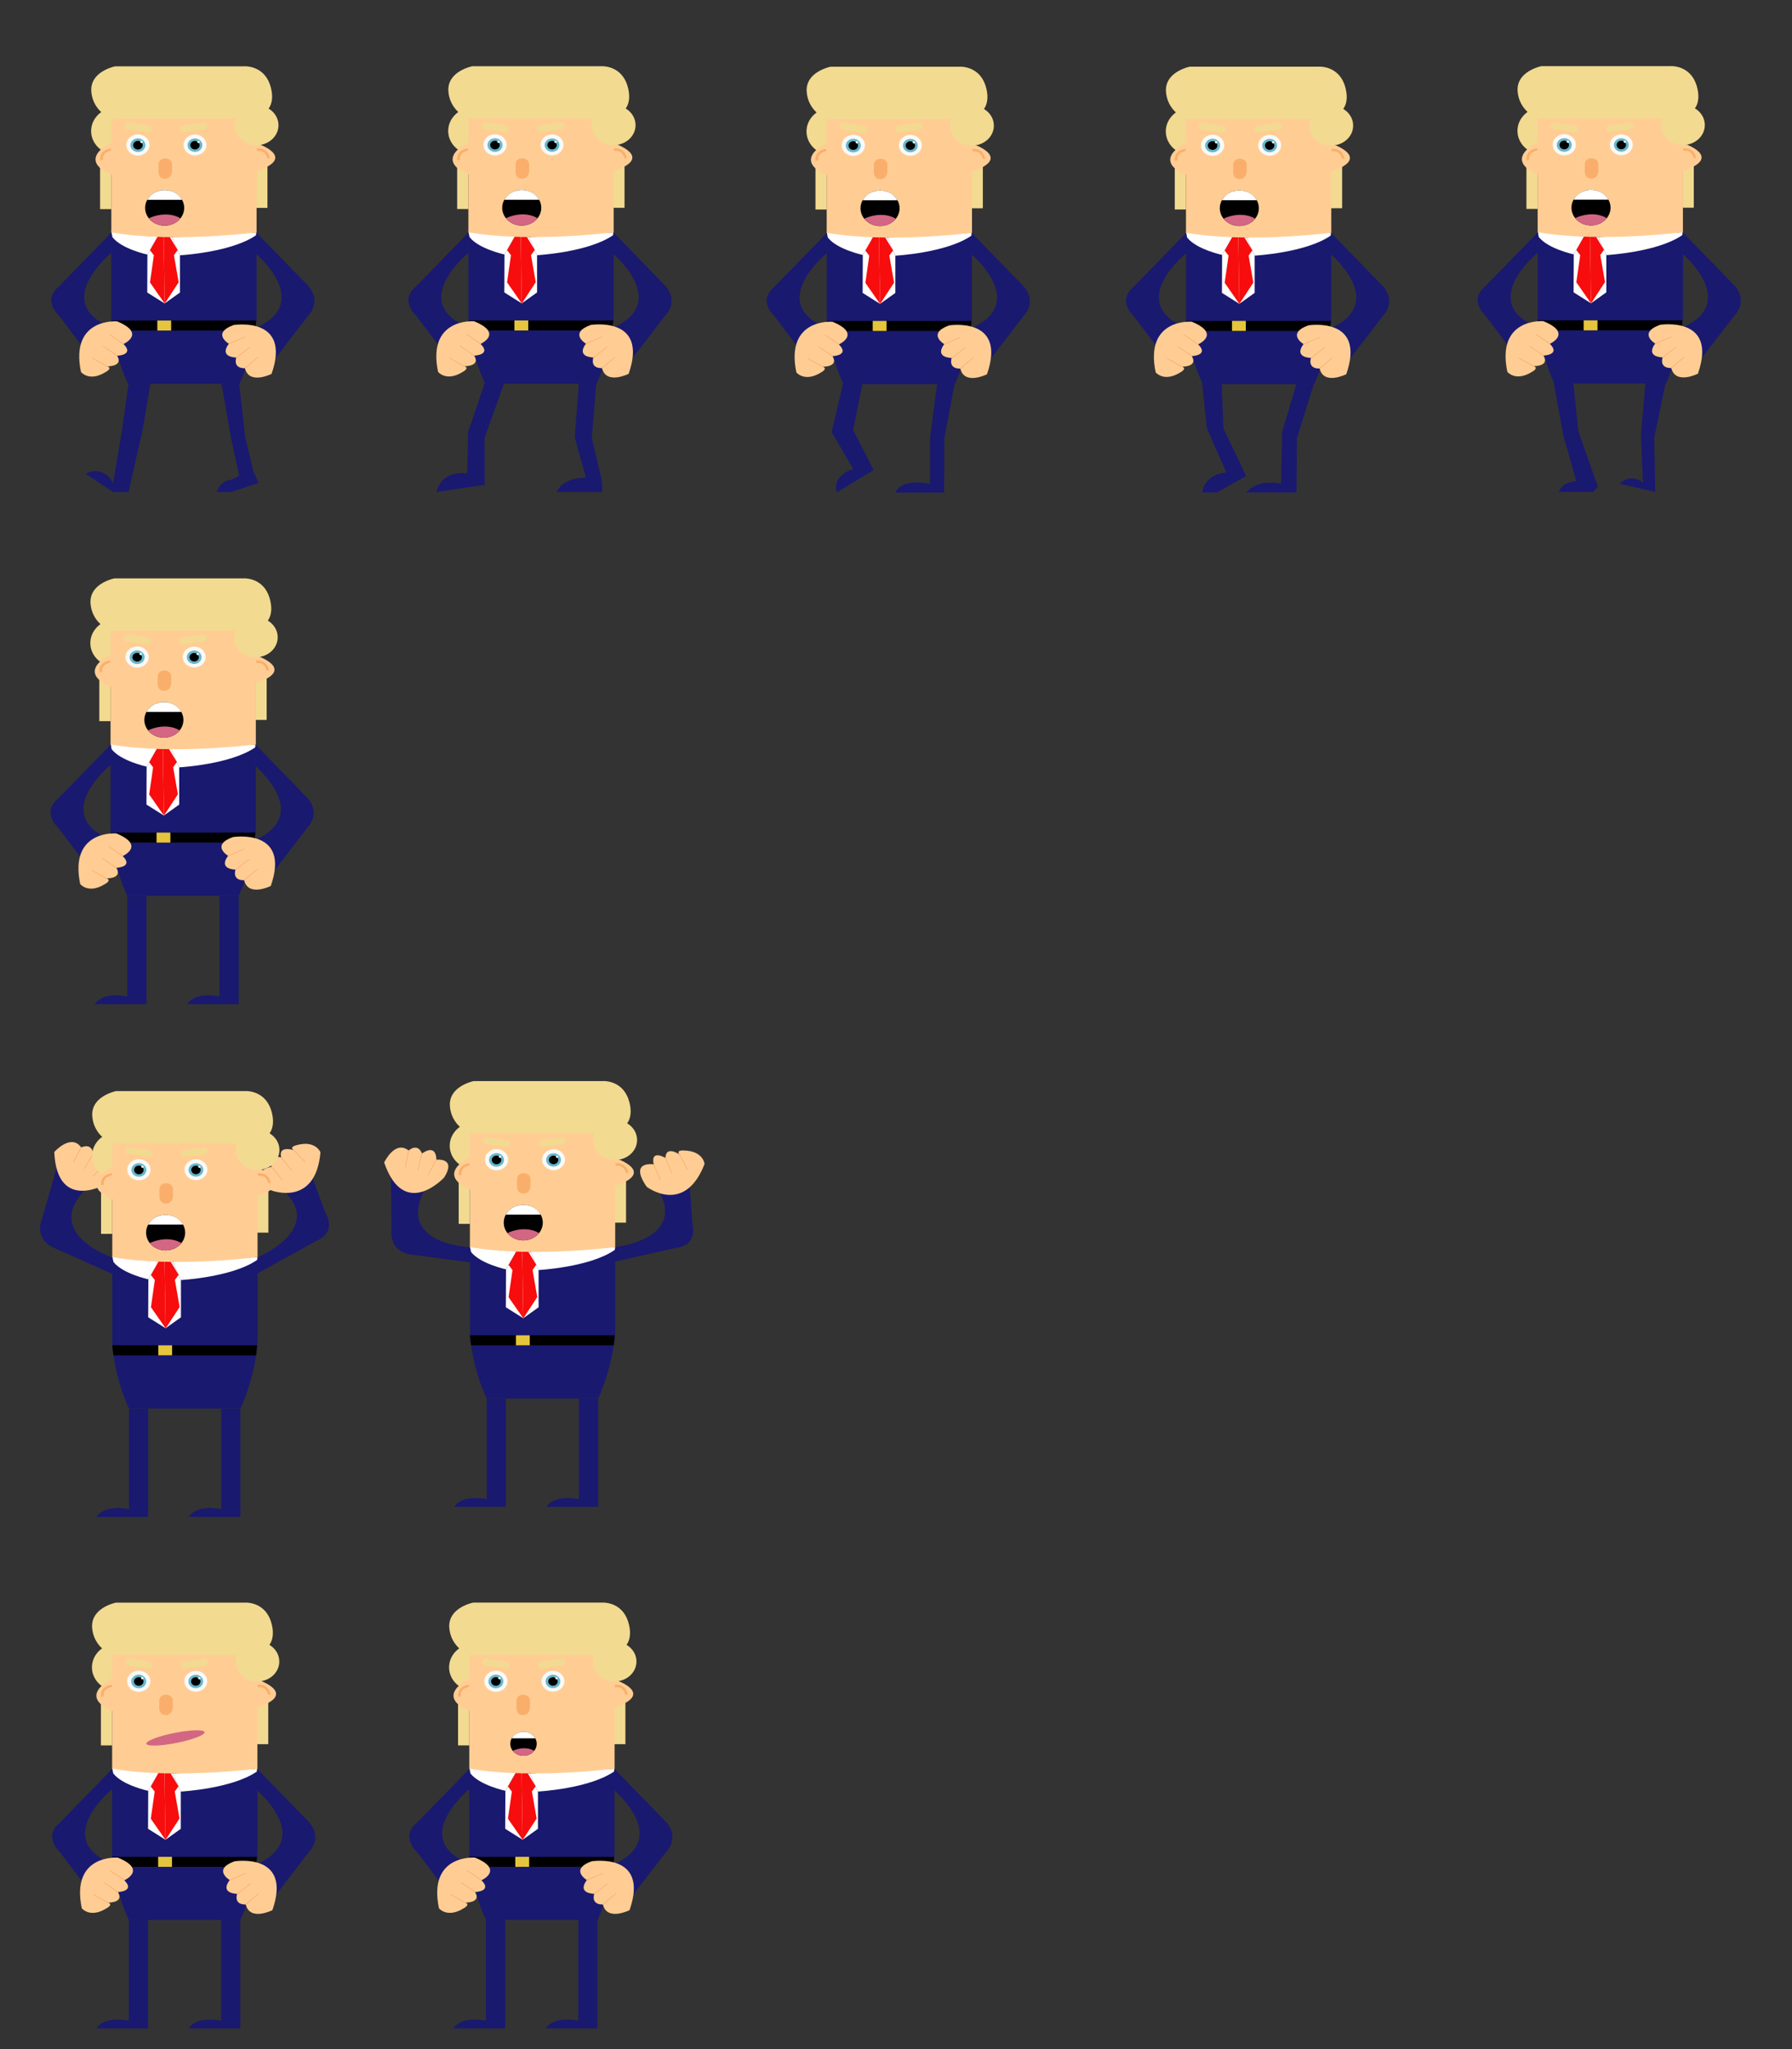 <svg xmlns="http://www.w3.org/2000/svg" viewBox="0 0 1749.5 2000.1">
  <rect x="0" y="0" width="1749.5" height="2000.1" fill="#333333" stroke="none"/>
  <defs>
    <style>
      .cls-1 {
        fill: #191970;
      }

      .cls-2 {
        fill: #ffcd94;
      }

      .cls-3 {
        fill: #f9af6b;
      }

      .cls-4 {
        fill: #fff;
      }

      .cls-5 {
        fill: #f70d0d;
      }

      .cls-6 {
        fill: #f2da91;
      }

      .cls-7 {
        fill: #f9f9f9;
      }

      .cls-8 {
        fill: #67b7c9;
      }

      .cls-9 {
        fill: #d36683;
      }

      .cls-10 {
        fill: #e5c53c;
      }
    </style>
  </defs>
  <title>Trump_spritesheet_udenfarve</title>
  <g id="arme">
    <g>
      <g>
        <path class="cls-1" d="M588.53,1234.16l10.79-16.61s73.23-7.56,42.47-57.43l30.54-16.39L676,1194.1s6.08,21.27-15.46,23.81Z"/>
        <g>
          <path class="cls-2" d="M631.39,1158.45s36.83,28.28,56.47-22.3c0,0-1.26-12.83-20.25-13.15,0,0-7.73-.73-4.42,3.75,0,0-13.31-9-13.52,3.54,0,0-14.8-8.94-11.47,6.21C638.2,1136.5,613.53,1132.61,631.39,1158.45Z"/>
          <polygon class="cls-3" points="644.26 1152.04 637.79 1136.51 638.5 1136.28 644.94 1151.98 644.26 1152.04"/>
          <polygon class="cls-3" points="655.71 1145.71 649.25 1130.18 649.96 1129.95 656.4 1145.67 655.71 1145.71"/>
          <polygon class="cls-3" points="670.86 1141.81 662.98 1126.8 663.66 1126.49 671.54 1141.69 670.86 1141.81"/>
        </g>
      </g>
      <g>
        <path class="cls-1" d="M472.3,1234l-13.06-16.6s-72.89-2.28-44.51-56.54l-33.12-15.1.57,55.84s-2.67,18.9,18,22.83Z"/>
        <g>
          <path class="cls-2" d="M433.66,1149.33s-39,42.31-58.6-14.58c0,0,10.39-22.31,23.92-11.72,0,0,8.44-8,13.07,2.91,0,0,13.59-10.65,14,6.11C426.05,1132.05,446,1129.46,433.66,1149.33Z"/>
          <polygon class="cls-3" points="395.33 1139.14 398.62 1122.82 399.38 1122.88 395.96 1139.38 395.33 1139.14"/>
          <polygon class="cls-3" points="407.52 1142.13 411.52 1125.88 412.27 1125.98 408.12 1142.38 407.52 1142.13"/>
          <polygon class="cls-3" points="417.46 1146.95 425.59 1131.92 426.26 1132.21 417.97 1147.37 417.46 1146.95"/>
        </g>
      </g>
      <path class="cls-1" d="M584,1365.15c1.65-3.54,14.65-32.47,16.65-65.6v-82.22s-95.6,10.52-141.82,0v86s2,31.22,16.3,61.78H584Z"/>
      <path class="cls-1" d="M475.08,1365.15v98.2s-23.2-5.46-31.74,7.51h50.47V1365.15Z"/>
      <path class="cls-1" d="M565.18,1365.15v98.2s-23.2-5.46-31.74,7.51h50.47V1365.15Z"/>
      <path class="cls-4" d="M518,1222l7.79,17.67S576,1237,600.22,1220l.38-2.69Z"/>
      <path class="cls-4" d="M504.12,1221.37,494,1239s-25.21-5.41-34.15-17l-1.08-5.37Z"/>
      <polyline class="cls-4" points="494.01 1238.98 493.85 1276.04 510.85 1286.73 525.81 1276.04 525.81 1239.67 518.02 1222.01 504.12 1221.38"/>
      <polygon class="cls-5" points="504.12 1221.38 496.52 1234.76 500.32 1239.67 496.52 1266.2 510.85 1286.73 509.83 1221.63 504.12 1221.38"/>
      <polygon class="cls-5" points="515.54 1221.39 523.56 1234.58 519.91 1239.6 524.53 1266.03 510.85 1286.9 509.85 1221.81 515.54 1221.39"/>
      <g>
        <polygon class="cls-6" points="611.2 1159.72 611.2 1151.69 600.22 1151.69 600.22 1193.42 611.2 1193.42 611.2 1159.72"/>
        <polygon class="cls-6" points="458.78 1160.92 458.78 1152.9 447.81 1152.9 447.81 1194.63 458.78 1194.63 458.78 1160.92"/>
        <ellipse class="cls-6" cx="464.86" cy="1118.4" rx="25.81" ry="23.49"/>
        <path class="cls-2" d="M458.78,1217.33v-56.41s-34.66-12.42,0-31.54v-31.54H600.61v32.5s41,13.39,0,27.25v59.75S518.66,1227.84,458.78,1217.33Z"/>
        <path class="cls-3" d="M458.43,1135.43s-11.83.85-10.52,11.79l2.82-.68s-2.25-6.67,7.7-9.06Z"/>
        <path class="cls-3" d="M613.43,1145.17s-.8-10.78-12.83-9.71l.72,2.57s7.35-2,9.86,7.12Z"/>
        <g>
          <ellipse cx="510.85" cy="1193.42" rx="19.07" ry="17.35"/>
          <g>
            <ellipse class="cls-7" cx="484.75" cy="1132" rx="11.34" ry="10.32"/>
            <ellipse class="cls-8" cx="484.75" cy="1132.2" rx="7.31" ry="6.65"/>
            <ellipse cx="484.75" cy="1132.2" rx="4.65" ry="4.23"/>
            <ellipse class="cls-4" cx="488.21" cy="1129.05" rx="1.19" ry="1.08"/>
          </g>
          <g>
            <ellipse class="cls-7" cx="540.45" cy="1132" rx="11.17" ry="10.17"/>
            <ellipse class="cls-8" cx="540.45" cy="1132.2" rx="7.2" ry="6.55"/>
            <ellipse cx="540.45" cy="1132.2" rx="4.58" ry="4.17"/>
            <ellipse class="cls-4" cx="543.86" cy="1129.09" rx="1.17" ry="1.06"/>
          </g>
          <path class="cls-3" d="M511.05,1145.19s-5.22-.6-6.26,5.26v7s-.87,7.29,6.26,7.61c0,0,6.1.47,7-7v-7.45S517.84,1145,511.05,1145.19Z"/>
          <path class="cls-6" d="M495.7,1113,474.77,1110s-6.89,2.25-1.16,6.55l20.93,3.07S501.86,1117.4,495.7,1113Z"/>
          <path class="cls-6" d="M549,1110.09l-20.86,2.84s-5.78,4,1.08,6.53l20.86-2.85S556.24,1112.53,549,1110.09Z"/>
          <path class="cls-9" d="M495.43,1203.6s16.34-8.42,30.84,0a16.83,16.83,0,0,1-7.13,5.43s-6,3.39-14.68.72A18.68,18.68,0,0,1,495.43,1203.6Z"/>
          <path class="cls-4" d="M493.85,1185.58h34s-4.2-9.35-17-9.51C510.85,1176.07,499.37,1175.59,493.85,1185.58Z"/>
        </g>
        <path class="cls-6" d="M588.35,1055.24H462.61s-25.63,5-23.26,25.49a30,30,0,0,0,20.41,25.49H593.1s26.58-1.3,22.07-27S588.35,1055.24,588.35,1055.24Z"/>
        <ellipse class="cls-6" cx="600.6" cy="1112.75" rx="21.37" ry="19.45"/>
      </g>
      <polygon points="458.78 1303.38 600.22 1303.38 599.17 1313.16 459.91 1313.16 458.78 1303.38"/>
      <rect class="cls-10" x="503.69" y="1303.37" width="13.5" height="9.79"/>
    </g>
    <g>
      <g>
        <path class="cls-1" d="M118,1247.23l-7.81-19.62s-69.22-22.91-26.59-66.87l-27.46-23.9-15.34,53.7s-7.92,17.36,10.74,27Z"/>
        <g>
          <path class="cls-2" d="M105,1155.08s-49.41,29.49-52-30.63c0,0,16.31-18.44,26.27-4.44,0,0,10.38-5.32,11.7,6.5,0,0,16.06-6.34,11.69,9.85C102.6,1136.36,122.45,1139.53,105,1155.08Z"/>
          <polygon class="cls-3" points="71.13 1134.41 78.93 1119.7 79.63 1119.98 71.66 1134.81 71.13 1134.41"/>
          <polygon class="cls-3" points="81.96 1140.73 90.42 1126.31 91.11 1126.62 82.47 1141.15 81.96 1140.73"/>
          <polygon class="cls-3" points="90.13 1148.2 102.19 1136.09 102.75 1136.57 90.49 1148.73 90.13 1148.2"/>
        </g>
      </g>
      <g>
        <path class="cls-1" d="M245,1246.61l5.69-19s68.17-27.8,24.65-67l24.71-24.3,17.61,47.3s11.82,18.75-8.18,27.23Z"/>
        <g>
          <path class="cls-2" d="M264.86,1161.94s43.29,16.81,48-37.25c0,0-4.82-12-23.13-6.94,0,0-7.62,1.47-3.19,4.84,0,0-15.3-4.88-12,7.19,0,0-16.72-4.43-9.27,9.18C265.24,1139,240.45,1142.15,264.86,1161.94Z"/>
          <polygon class="cls-3" points="275.41 1152.16 264.85 1139.07 265.46 1138.65 276.05 1151.93 275.41 1152.16"/>
          <polygon class="cls-3" points="284.63 1142.89 274.07 1129.8 274.69 1129.37 285.28 1142.65 284.63 1142.89"/>
          <polygon class="cls-3" points="298.08 1134.88 286.3 1122.69 286.87 1122.21 298.69 1134.59 298.08 1134.88"/>
        </g>
      </g>
      <path class="cls-1" d="M234.8,1374.92c1.65-3.54,14.65-32.47,16.65-65.6V1227.1s-95.6,10.52-141.82,0v86s2,31.22,16.3,61.78H234.8Z"/>
      <path class="cls-1" d="M125.92,1374.92v98.2s-23.2-5.46-31.74,7.51h50.47V1374.92Z"/>
      <path class="cls-1" d="M216,1374.92v98.2s-23.2-5.46-31.74,7.51h50.47V1374.92Z"/>
      <path class="cls-4" d="M168.86,1231.77l7.79,17.67s50.15-2.7,74.41-19.65l.38-2.69Z"/>
      <path class="cls-4" d="M155,1231.14l-10.11,17.61s-25.21-5.41-34.15-17l-1.08-5.37Z"/>
      <polyline class="cls-4" points="144.85 1248.75 144.69 1285.8 161.69 1296.5 176.65 1285.8 176.65 1249.44 168.86 1231.77 154.96 1231.14"/>
      <polygon class="cls-5" points="154.96 1231.14 147.36 1244.52 151.16 1249.44 147.36 1275.97 161.69 1296.5 160.67 1231.4 154.96 1231.14"/>
      <polygon class="cls-5" points="166.38 1231.16 174.4 1244.34 170.75 1249.36 175.37 1275.79 161.69 1296.67 160.69 1231.57 166.38 1231.16"/>
      <g>
        <polygon class="cls-6" points="262.04 1169.49 262.04 1161.46 251.06 1161.46 251.06 1203.19 262.04 1203.19 262.04 1169.49"/>
        <polygon class="cls-6" points="109.62 1170.69 109.62 1162.67 98.65 1162.67 98.65 1204.39 109.62 1204.39 109.62 1170.69"/>
        <ellipse class="cls-6" cx="115.7" cy="1128.17" rx="25.81" ry="23.49"/>
        <path class="cls-2" d="M109.62,1227.1v-56.41s-34.66-12.42,0-31.54v-31.54H251.45v32.5s41,13.39,0,27.25v59.75S169.5,1237.61,109.62,1227.1Z"/>
        <path class="cls-3" d="M109.27,1145.2s-11.82.85-10.52,11.79l2.82-.68s-2.25-6.67,7.7-9.06Z"/>
        <path class="cls-3" d="M264.27,1154.94s-.8-10.78-12.83-9.71l.72,2.57s7.35-2,9.86,7.12Z"/>
        <g>
          <ellipse cx="161.69" cy="1203.19" rx="19.07" ry="17.35"/>
          <g>
            <ellipse class="cls-7" cx="135.59" cy="1141.77" rx="11.34" ry="10.32"/>
            <ellipse class="cls-8" cx="135.59" cy="1141.97" rx="7.31" ry="6.65"/>
            <ellipse cx="135.59" cy="1141.97" rx="4.65" ry="4.23"/>
            <ellipse class="cls-4" cx="139.05" cy="1138.82" rx="1.19" ry="1.08"/>
          </g>
          <g>
            <ellipse class="cls-7" cx="191.29" cy="1141.77" rx="11.17" ry="10.17"/>
            <ellipse class="cls-8" cx="191.29" cy="1141.97" rx="7.2" ry="6.55"/>
            <ellipse cx="191.29" cy="1141.97" rx="4.58" ry="4.17"/>
            <ellipse class="cls-4" cx="194.7" cy="1138.86" rx="1.17" ry="1.06"/>
          </g>
          <path class="cls-3" d="M161.89,1155s-5.22-.6-6.26,5.26v7s-.87,7.29,6.26,7.61c0,0,6.1.47,7-7v-7.45S168.68,1154.76,161.89,1155Z"/>
          <path class="cls-6" d="M146.54,1122.8l-20.93-3.07s-6.89,2.25-1.16,6.55l20.93,3.07S152.7,1127.17,146.54,1122.8Z"/>
          <path class="cls-6" d="M199.79,1119.86l-20.86,2.84s-5.78,4,1.08,6.53l20.86-2.85S207.08,1122.3,199.79,1119.86Z"/>
          <path class="cls-9" d="M146.27,1213.37s16.34-8.42,30.84,0a17,17,0,0,1-7.13,5.43s-6,3.39-14.68.72A18.73,18.73,0,0,1,146.27,1213.37Z"/>
          <path class="cls-4" d="M144.69,1195.35h34s-4.2-9.35-17-9.51C161.69,1185.84,150.21,1185.36,144.69,1195.35Z"/>
        </g>
        <path class="cls-6" d="M239.19,1065H113.45s-25.63,5-23.26,25.49A29.92,29.92,0,0,0,110.6,1116H243.94s26.58-1.3,22.07-27S239.19,1065,239.19,1065Z"/>
        <ellipse class="cls-6" cx="251.44" cy="1122.52" rx="21.37" ry="19.45"/>
      </g>
      <polygon points="109.62 1313.14 251.06 1313.14 250.01 1322.93 110.75 1322.93 109.62 1313.14"/>
      <rect class="cls-10" x="154.53" y="1313.14" width="13.5" height="9.79"/>
    </g>
  </g>
  <g id="humør">
    <g>
      <path class="cls-1" d="M583.34,1874.21c1.65-3.54,14.65-32.47,16.65-65.6v-82.22s-95.6,10.52-141.82,0v86s2,31.22,16.3,61.78H583.34Z"/>
      <path class="cls-1" d="M474.46,1874.21v98.2s-23.2-5.46-31.74,7.51h50.47V1874.21Z"/>
      <path class="cls-1" d="M564.56,1874.21v98.2s-23.2-5.46-31.74,7.51h50.47V1874.21Z"/>
      <path class="cls-4" d="M517.4,1731.06l7.79,17.67s50.15-2.7,74.41-19.65l.38-2.69Z"/>
      <path class="cls-4" d="M503.5,1730.43,493.39,1748s-25.21-5.41-34.15-17l-1.08-5.37Z"/>
      <polyline class="cls-4" points="493.39 1748.04 493.23 1785.09 510.23 1795.79 525.19 1785.09 525.19 1748.73 517.4 1731.06 503.5 1730.43"/>
      <polygon class="cls-5" points="503.5 1730.43 495.9 1743.81 499.7 1748.73 495.9 1775.26 510.23 1795.79 509.21 1730.69 503.5 1730.43"/>
      <polygon class="cls-5" points="514.92 1730.45 522.94 1743.63 519.29 1748.65 523.91 1775.08 510.23 1795.96 509.23 1730.86 514.92 1730.45"/>
      <polygon class="cls-6" points="610.58 1668.78 610.58 1660.75 599.6 1660.75 599.6 1702.48 610.58 1702.48 610.58 1668.78"/>
      <polygon class="cls-6" points="458.16 1669.98 458.16 1661.96 447.19 1661.96 447.19 1703.68 458.16 1703.68 458.16 1669.98"/>
      <ellipse class="cls-6" cx="464.24" cy="1627.46" rx="25.81" ry="23.49"/>
      <path class="cls-2" d="M458.16,1726.39V1670s-34.66-12.42,0-31.54V1606.9H600v32.5s41,13.39,0,27.25v59.75S518,1736.9,458.16,1726.39Z"/>
      <path class="cls-3" d="M457.81,1644.49s-11.83.85-10.52,11.79l2.82-.68s-2.25-6.67,7.7-9.06Z"/>
      <path class="cls-3" d="M612.81,1654.23s-.8-10.78-12.83-9.71l.72,2.57s7.35-2,9.86,7.12Z"/>
      <g>
        <ellipse class="cls-7" cx="484.13" cy="1641.06" rx="11.34" ry="10.32"/>
        <ellipse class="cls-8" cx="484.13" cy="1641.26" rx="7.31" ry="6.65"/>
        <ellipse cx="484.13" cy="1641.26" rx="4.65" ry="4.23"/>
        <ellipse class="cls-4" cx="487.59" cy="1638.11" rx="1.19" ry="1.08"/>
      </g>
      <g>
        <ellipse class="cls-7" cx="539.83" cy="1641.06" rx="11.17" ry="10.17"/>
        <ellipse class="cls-8" cx="539.83" cy="1641.26" rx="7.2" ry="6.55"/>
        <ellipse cx="539.83" cy="1641.26" rx="4.58" ry="4.17"/>
        <ellipse class="cls-4" cx="543.24" cy="1638.15" rx="1.17" ry="1.06"/>
      </g>
      <path class="cls-3" d="M510.43,1654.25s-5.22-.6-6.26,5.26v7s-.87,7.29,6.26,7.61c0,0,6.1.47,7-7v-7.45S517.22,1654.05,510.43,1654.25Z"/>
      <path class="cls-6" d="M495.08,1622.09,474.15,1619s-6.89,2.25-1.16,6.55l20.93,3.07S501.24,1626.46,495.08,1622.09Z"/>
      <path class="cls-6" d="M548.33,1619.15,527.47,1622s-5.78,4,1.08,6.53l20.86-2.85S555.62,1621.59,548.33,1619.15Z"/>
      <g>
        <ellipse cx="511.08" cy="1702.08" rx="12.91" ry="11.75"/>
        <path class="cls-9" d="M500.64,1709s11.06-5.7,20.88,0a11.52,11.52,0,0,1-4.83,3.67,13.31,13.31,0,0,1-9.94.49A12.73,12.73,0,0,1,500.64,1709Z"/>
        <path class="cls-4" d="M499.56,1696.77h23s-2.84-6.33-11.51-6.44C511.08,1690.33,503.3,1690,499.56,1696.77Z"/>
      </g>
      <path class="cls-6" d="M587.73,1564.3H462s-25.63,5-23.26,25.49a29.94,29.94,0,0,0,20.41,25.49H592.48s26.58-1.3,22.07-27S587.73,1564.3,587.73,1564.3Z"/>
      <ellipse class="cls-6" cx="599.98" cy="1621.81" rx="21.37" ry="19.45"/>
      <polygon points="458.16 1812.43 599.6 1812.43 598.55 1822.22 459.29 1822.22 458.16 1812.43"/>
      <rect class="cls-10" x="503.07" y="1812.43" width="13.5" height="9.79"/>
      <g>
        <path class="cls-1" d="M458.49,1726.39v19.8s-57.31,46.22-4.36,71.31l-16.68,30.4L407,1807.59s-16.68-14.52,0-28.39Z"/>
        <g>
          <path class="cls-2" d="M463.76,1813.22s-46.29-3.66-35.22,49.46c0,0,8,10.07,24.15,0,0,0,6.88-3.59,1.67-5.55,0,0,16.05.28,9.4-10.33,0,0,17.29-.56,6.25-11.45C470,1835.35,492.81,1825.17,463.76,1813.22Z"/>
          <polygon class="cls-3" points="456.47 1825.62 470.35 1835.13 469.88 1835.71 455.92 1826.03 456.47 1825.62"/>
          <polygon class="cls-3" points="450.3 1837.16 464.18 1846.66 463.71 1847.24 449.75 1837.57 450.3 1837.16"/>
          <polygon class="cls-3" points="439.73 1848.69 454.51 1856.98 454.11 1857.6 439.22 1849.15 439.73 1848.69"/>
        </g>
      </g>
      <g>
        <path class="cls-1" d="M599.6,1726.39v21.13s55.86,46.87,0,72l16.69,32.35,34.09-44.24s13.79-13.2,0-29.05Z"/>
        <g>
          <path class="cls-2" d="M577.61,1816.81s56.81-9.14,37,47.7c0,0-22,11.1-26-5.59,0,0-11.62,1.11-8.48-10.36,0,0-17.26,0-7.22-13.47C572.9,1835.09,555.64,1824.81,577.61,1816.81Z"/>
          <polygon class="cls-3" points="601.42 1848.52 588.74 1859.32 588.19 1858.8 601.08 1847.96 601.42 1848.52"/>
          <polygon class="cls-3" points="593.69 1838.65 580.5 1848.93 579.98 1848.39 593.37 1838.07 593.69 1838.65"/>
          <polygon class="cls-3" points="588.87 1828.7 573.19 1835.49 572.84 1834.84 588.72 1828.06 588.87 1828.7"/>
        </g>
      </g>
    </g>
    <g>
      <path class="cls-1" d="M234.66,1874.22c1.65-3.54,14.65-32.47,16.65-65.6V1726.4s-95.6,10.52-141.82,0v86s2,31.22,16.3,61.78H234.66Z"/>
      <path class="cls-1" d="M125.78,1874.22v98.2s-23.2-5.46-31.74,7.51h50.47V1874.22Z"/>
      <path class="cls-1" d="M215.88,1874.22v98.2s-23.2-5.46-31.74,7.51h50.47V1874.22Z"/>
      <path class="cls-4" d="M168.72,1731.07l7.79,17.67s50.15-2.7,74.41-19.65l.38-2.69Z"/>
      <path class="cls-4" d="M154.82,1730.44l-10.11,17.61s-25.21-5.41-34.15-17l-1.08-5.37Z"/>
      <polyline class="cls-4" points="144.71 1748.05 144.55 1785.1 161.55 1795.8 176.51 1785.1 176.51 1748.74 168.72 1731.07 154.82 1730.44"/>
      <polygon class="cls-5" points="154.82 1730.44 147.22 1743.82 151.02 1748.74 147.22 1775.27 161.55 1795.8 160.53 1730.7 154.82 1730.44"/>
      <polygon class="cls-5" points="166.24 1730.46 174.26 1743.64 170.61 1748.66 175.23 1775.09 161.55 1795.97 160.55 1730.87 166.24 1730.46"/>
      <polygon class="cls-6" points="261.9 1668.79 261.9 1660.76 250.92 1660.76 250.92 1702.49 261.9 1702.49 261.9 1668.79"/>
      <polygon class="cls-6" points="109.48 1669.99 109.48 1661.97 98.51 1661.97 98.51 1703.69 109.48 1703.69 109.48 1669.99"/>
      <ellipse class="cls-6" cx="115.56" cy="1627.47" rx="25.81" ry="23.49"/>
      <path class="cls-2" d="M109.48,1726.4V1670s-34.66-12.42,0-31.54v-31.54H251.31v32.5s41,13.39,0,27.25v59.75S169.36,1736.91,109.48,1726.4Z"/>
      <path class="cls-3" d="M109.13,1644.5s-11.82.85-10.52,11.79l2.82-.68s-2.25-6.67,7.7-9.06Z"/>
      <path class="cls-3" d="M264.13,1654.24s-.8-10.78-12.83-9.71l.72,2.57s7.35-2,9.86,7.12Z"/>
      <g>
        <ellipse class="cls-7" cx="135.45" cy="1641.07" rx="11.34" ry="10.32"/>
        <ellipse class="cls-8" cx="135.45" cy="1641.27" rx="7.31" ry="6.65"/>
        <ellipse cx="135.45" cy="1641.27" rx="4.65" ry="4.23"/>
        <ellipse class="cls-4" cx="138.91" cy="1638.12" rx="1.19" ry="1.08"/>
      </g>
      <g>
        <ellipse class="cls-7" cx="191.15" cy="1641.07" rx="11.17" ry="10.17"/>
        <ellipse class="cls-8" cx="191.15" cy="1641.27" rx="7.2" ry="6.55"/>
        <ellipse cx="191.15" cy="1641.27" rx="4.58" ry="4.17"/>
        <ellipse class="cls-4" cx="194.56" cy="1638.16" rx="1.17" ry="1.06"/>
      </g>
      <path class="cls-3" d="M161.75,1654.26s-5.22-.6-6.26,5.26v7s-.87,7.29,6.26,7.61c0,0,6.1.47,7-7v-7.45S168.54,1654.06,161.75,1654.26Z"/>
      <path class="cls-6" d="M146.4,1622.1,125.47,1619s-6.89,2.25-1.16,6.55l20.93,3.07S152.56,1626.47,146.4,1622.1Z"/>
      <path class="cls-6" d="M199.65,1619.16,178.79,1622s-5.78,4,1.08,6.53l20.86-2.85S206.94,1621.6,199.65,1619.16Z"/>
      <path class="cls-6" d="M239.05,1564.31H113.31s-25.63,5-23.26,25.49a29.94,29.94,0,0,0,20.41,25.49H243.8s26.58-1.3,22.07-27S239.05,1564.31,239.05,1564.31Z"/>
      <ellipse class="cls-6" cx="251.3" cy="1621.82" rx="21.37" ry="19.45"/>
      <polygon points="109.48 1812.44 250.92 1812.44 249.87 1822.23 110.61 1822.23 109.48 1812.44"/>
      <rect class="cls-10" x="154.39" y="1812.44" width="13.5" height="9.79"/>
      <g>
        <path class="cls-1" d="M109.81,1726.4v19.8s-57.31,46.22-4.36,71.31l-16.68,30.4L58.31,1807.6s-16.68-14.52,0-28.39Z"/>
        <g>
          <path class="cls-2" d="M115.08,1813.23s-46.29-3.66-35.22,49.46c0,0,8,10.07,24.15,0,0,0,6.88-3.59,1.67-5.55,0,0,16,.28,9.4-10.33,0,0,17.29-.56,6.25-11.45C121.31,1835.36,144.13,1825.18,115.08,1813.23Z"/>
          <polygon class="cls-3" points="107.79 1825.63 121.67 1835.14 121.2 1835.72 107.24 1826.04 107.79 1825.63"/>
          <polygon class="cls-3" points="101.62 1837.17 115.5 1846.67 115.03 1847.25 101.07 1837.58 101.62 1837.17"/>
          <polygon class="cls-3" points="91.05 1848.7 105.83 1856.99 105.42 1857.61 90.54 1849.16 91.05 1848.7"/>
        </g>
      </g>
      <g>
        <path class="cls-1" d="M250.92,1726.4v21.13s55.86,46.87,0,72l16.69,32.35,34.09-44.24s13.79-13.2,0-29.05Z"/>
        <g>
          <path class="cls-2" d="M228.93,1816.82s56.81-9.14,37,47.7c0,0-22,11.1-26-5.59,0,0-11.62,1.11-8.48-10.36,0,0-17.26,0-7.22-13.47C224.22,1835.1,207,1824.82,228.93,1816.82Z"/>
          <polygon class="cls-3" points="252.74 1848.53 240.06 1859.33 239.51 1858.81 252.4 1847.97 252.74 1848.53"/>
          <polygon class="cls-3" points="245.01 1838.66 231.82 1848.94 231.3 1848.4 244.69 1838.08 245.01 1838.66"/>
          <polygon class="cls-3" points="240.19 1828.71 224.5 1835.5 224.15 1834.85 240.04 1828.07 240.19 1828.71"/>
        </g>
      </g>
      <ellipse class="cls-9" cx="171.31" cy="1696.41" rx="29" ry="4.98" transform="translate(-327.95 66.1) rotate(-11.26)"/>
    </g>
  </g>
  <g id="normal_position" data-name="normal position">
    <g id="normal_position-2" data-name="normal position">
      <g>
        <path class="cls-1" d="M233.1,874.46c1.65-3.54,14.65-32.47,16.65-65.6V726.64s-95.6,10.52-141.82,0v86s2,31.22,16.3,61.78H233.1Z"/>
        <path class="cls-1" d="M124.22,874.46v98.2s-23.2-5.46-31.74,7.51H143V874.46Z"/>
        <path class="cls-1" d="M214.32,874.46v98.2s-23.2-5.46-31.74,7.51h50.47V874.46Z"/>
        <path class="cls-4" d="M167.16,731.31,175,749s50.15-2.7,74.41-19.65l.38-2.69Z"/>
        <path class="cls-4" d="M153.26,730.68l-10.11,17.61s-25.21-5.41-34.15-17l-1.08-5.37Z"/>
        <polyline class="cls-4" points="143.15 748.29 142.99 785.34 159.99 796.04 174.95 785.34 174.95 748.98 167.16 731.31 153.26 730.68"/>
        <polygon class="cls-5" points="153.26 730.68 145.66 744.06 149.46 748.98 145.66 775.51 159.99 796.04 158.97 730.94 153.26 730.68"/>
        <polygon class="cls-5" points="164.68 730.7 172.7 743.88 169.05 748.9 173.67 775.33 159.99 796.21 158.99 731.11 164.68 730.7"/>
        <g>
          <polygon class="cls-6" points="260.34 669.03 260.34 661 249.36 661 249.36 702.73 260.34 702.73 260.34 669.03"/>
          <polygon class="cls-6" points="107.92 670.23 107.92 662.21 96.95 662.21 96.95 703.93 107.92 703.93 107.92 670.23"/>
          <ellipse class="cls-6" cx="114" cy="627.71" rx="25.81" ry="23.49"/>
          <path class="cls-2" d="M107.92,726.64V670.23s-34.66-12.42,0-31.54V607.15H249.75v32.5s41,13.39,0,27.25v59.75S167.8,737.15,107.92,726.64Z"/>
          <path class="cls-3" d="M107.57,644.74s-11.82.85-10.52,11.79l2.82-.68s-2.25-6.67,7.7-9.06Z"/>
          <path class="cls-3" d="M262.57,654.48s-.8-10.78-12.83-9.71l.72,2.57s7.35-2,9.86,7.12Z"/>
          <g>
            <ellipse cx="159.99" cy="702.73" rx="19.07" ry="17.35"/>
            <g>
              <ellipse class="cls-7" cx="133.89" cy="641.31" rx="11.34" ry="10.32"/>
              <ellipse class="cls-8" cx="133.89" cy="641.51" rx="7.31" ry="6.65"/>
              <ellipse cx="133.89" cy="641.51" rx="4.65" ry="4.23"/>
              <ellipse class="cls-4" cx="137.35" cy="638.36" rx="1.19" ry="1.08"/>
            </g>
            <g>
              <ellipse class="cls-7" cx="189.59" cy="641.31" rx="11.17" ry="10.17"/>
              <ellipse class="cls-8" cx="189.59" cy="641.51" rx="7.2" ry="6.55"/>
              <ellipse cx="189.59" cy="641.51" rx="4.58" ry="4.17"/>
              <ellipse class="cls-4" cx="193" cy="638.4" rx="1.17" ry="1.06"/>
            </g>
            <path class="cls-3" d="M160.19,654.5s-5.22-.6-6.26,5.26v7s-.87,7.29,6.26,7.61c0,0,6.1.47,7-7v-7.45S167,654.3,160.19,654.5Z"/>
            <path class="cls-6" d="M144.84,622.34l-20.93-3.07s-6.89,2.25-1.16,6.55l20.93,3.07S151,626.71,144.84,622.34Z"/>
            <path class="cls-6" d="M198.09,619.4l-20.86,2.84s-5.78,4,1.08,6.53l20.86-2.85S205.38,621.84,198.09,619.4Z"/>
            <path class="cls-9" d="M144.57,712.91s16.34-8.42,30.84,0a16.91,16.91,0,0,1-7.13,5.43s-6,3.39-14.68.72A18.82,18.82,0,0,1,144.57,712.91Z"/>
            <path class="cls-4" d="M143,694.89h34s-4.2-9.35-17-9.51C160,685.38,148.51,684.9,143,694.89Z"/>
          </g>
          <path class="cls-6" d="M237.49,564.55H111.75s-25.63,5-23.26,25.49a30,30,0,0,0,20.41,25.49H242.24s26.58-1.3,22.07-27S237.49,564.55,237.49,564.55Z"/>
          <ellipse class="cls-6" cx="249.74" cy="622.06" rx="21.37" ry="19.45"/>
        </g>
        <polygon points="107.92 812.68 249.36 812.68 248.31 822.47 109.05 822.47 107.92 812.68"/>
        <rect class="cls-10" x="152.83" y="812.68" width="13.5" height="9.79"/>
        <g>
          <path class="cls-1" d="M108.25,726.64v19.8s-57.31,46.22-4.36,71.31l-16.68,30.4L56.75,807.84s-16.68-14.52,0-28.39Z"/>
          <g>
            <path class="cls-2" d="M113.52,813.47s-46.29-3.66-35.22,49.46c0,0,8,10.07,24.15,0,0,0,6.88-3.59,1.67-5.55,0,0,16,.28,9.4-10.33,0,0,17.29-.56,6.25-11.45C119.75,835.6,142.57,825.42,113.52,813.47Z"/>
            <polygon class="cls-3" points="106.23 825.87 120.11 835.38 119.64 835.96 105.68 826.28 106.23 825.87"/>
            <polygon class="cls-3" points="100.06 837.41 113.94 846.91 113.47 847.49 99.51 837.82 100.06 837.41"/>
            <polygon class="cls-3" points="89.49 848.94 104.27 857.23 103.86 857.85 88.98 849.4 89.49 848.94"/>
          </g>
        </g>
        <g>
          <path class="cls-1" d="M249.36,726.64v21.13s55.86,46.87,0,72l16.69,32.35,34.09-44.24s13.79-13.2,0-29Z"/>
          <g>
            <path class="cls-2" d="M227.37,817.06s56.81-9.14,37,47.7c0,0-22,11.1-26-5.59,0,0-11.62,1.11-8.48-10.36,0,0-17.26,0-7.22-13.47C222.66,835.34,205.4,825.06,227.37,817.06Z"/>
            <polygon class="cls-3" points="251.18 848.77 238.5 859.57 237.95 859.05 250.84 848.21 251.18 848.77"/>
            <polygon class="cls-3" points="243.45 838.9 230.26 849.18 229.74 848.64 243.13 838.32 243.45 838.9"/>
            <polygon class="cls-3" points="238.63 828.95 222.94 835.74 222.59 835.09 238.48 828.31 238.63 828.95"/>
          </g>
        </g>
      </g>
    </g>
  </g>
  <g id="gang">
    <g id="trin_5" data-name="trin 5">
      <g>
        <path class="cls-1" d="M1626.38,374.47C1628,370.93,1641,342,1643,308.87V226.65s-95.6,10.52-141.82,0v86s2,31.22,16.3,61.78h108.87Z"/>
        <path class="cls-4" d="M1560.44,231.32l7.79,17.67s50.15-2.7,74.41-19.65l.38-2.69Z"/>
        <path class="cls-4" d="M1546.54,230.69l-10.11,17.61s-25.21-5.41-34.15-17l-1.08-5.37Z"/>
        <polyline class="cls-4" points="1536.43 248.3 1536.27 285.35 1553.27 296.05 1568.23 285.35 1568.23 248.99 1560.44 231.32 1546.54 230.69"/>
        <polygon class="cls-5" points="1546.54 230.69 1538.94 244.07 1542.74 248.99 1538.94 275.52 1553.27 296.05 1552.25 230.95 1546.54 230.69"/>
        <polygon class="cls-5" points="1557.96 230.71 1565.98 243.89 1562.33 248.91 1566.95 275.34 1553.27 296.22 1552.27 231.12 1557.96 230.71"/>
        <g>
          <polygon class="cls-6" points="1653.62 169.04 1653.62 161.01 1642.64 161.01 1642.64 202.74 1653.62 202.74 1653.62 169.04"/>
          <polygon class="cls-6" points="1501.2 170.24 1501.2 162.22 1490.23 162.22 1490.23 203.94 1501.2 203.94 1501.2 170.24"/>
          <ellipse class="cls-6" cx="1507.28" cy="127.72" rx="25.81" ry="23.49"/>
          <path class="cls-2" d="M1501.2,226.65V170.24s-34.66-12.42,0-31.54V107.16H1643v32.5s41,13.39,0,27.25v59.75S1561.08,237.16,1501.2,226.65Z"/>
          <path class="cls-3" d="M1500.85,144.75s-11.82.85-10.52,11.79l2.82-.68s-2.25-6.67,7.7-9.06Z"/>
          <path class="cls-3" d="M1655.85,154.49s-.8-10.78-12.83-9.71l.72,2.57s7.35-2,9.86,7.12Z"/>
          <g>
            <ellipse cx="1553.27" cy="202.74" rx="19.07" ry="17.35"/>
            <g>
              <ellipse class="cls-7" cx="1527.17" cy="141.32" rx="11.34" ry="10.32"/>
              <ellipse class="cls-8" cx="1527.17" cy="141.52" rx="7.31" ry="6.65"/>
              <ellipse cx="1527.17" cy="141.52" rx="4.65" ry="4.23"/>
              <ellipse class="cls-4" cx="1530.63" cy="138.37" rx="1.19" ry="1.08"/>
            </g>
            <g>
              <ellipse class="cls-7" cx="1582.87" cy="141.32" rx="11.17" ry="10.17"/>
              <ellipse class="cls-8" cx="1582.87" cy="141.52" rx="7.2" ry="6.55"/>
              <ellipse cx="1582.87" cy="141.52" rx="4.58" ry="4.17"/>
              <ellipse class="cls-4" cx="1586.28" cy="138.41" rx="1.17" ry="1.06"/>
            </g>
            <path class="cls-3" d="M1553.47,154.51s-5.22-.6-6.26,5.26v7s-.87,7.29,6.26,7.61c0,0,6.1.47,7-7v-7.45S1560.26,154.31,1553.47,154.51Z"/>
            <path class="cls-6" d="M1538.12,122.35l-20.93-3.07s-6.89,2.25-1.16,6.55L1537,128.9S1544.28,126.72,1538.12,122.35Z"/>
            <path class="cls-6" d="M1591.37,119.41l-20.86,2.84s-5.78,4,1.08,6.53l20.86-2.85S1598.66,121.85,1591.37,119.41Z"/>
            <path class="cls-9" d="M1537.85,212.92s16.34-8.42,30.84,0a17,17,0,0,1-7.13,5.43s-6,3.39-14.68.72A18.77,18.77,0,0,1,1537.85,212.92Z"/>
            <path class="cls-4" d="M1536.27,194.9h34s-4.2-9.35-17-9.51C1553.27,185.39,1541.79,184.91,1536.27,194.9Z"/>
          </g>
          <path class="cls-6" d="M1630.77,64.56H1505s-25.63,5-23.26,25.49a29.94,29.94,0,0,0,20.41,25.49h133.34s26.58-1.3,22.07-27S1630.77,64.56,1630.77,64.56Z"/>
          <ellipse class="cls-6" cx="1643.02" cy="122.07" rx="21.37" ry="19.45"/>
        </g>
        <polygon points="1501.2 312.69 1642.64 312.69 1641.59 322.48 1502.33 322.48 1501.2 312.69"/>
        <rect class="cls-10" x="1546.11" y="312.69" width="13.5" height="9.79"/>
        <g>
          <path class="cls-1" d="M1501.53,226.65v19.8s-57.31,46.22-4.36,71.31l-16.68,30.4L1450,307.85s-16.68-14.52,0-28.39Z"/>
          <g>
            <path class="cls-2" d="M1506.8,313.48s-46.29-3.66-35.22,49.46c0,0,8,10.07,24.15,0,0,0,6.88-3.59,1.67-5.55,0,0,16,.28,9.4-10.33,0,0,17.29-.56,6.25-11.45C1513,335.61,1535.85,325.43,1506.8,313.48Z"/>
            <polygon class="cls-3" points="1499.51 325.88 1513.39 335.39 1512.92 335.97 1498.96 326.29 1499.51 325.88"/>
            <polygon class="cls-3" points="1493.34 337.42 1507.22 346.92 1506.75 347.5 1492.79 337.83 1493.34 337.42"/>
            <polygon class="cls-3" points="1482.77 348.95 1497.55 357.24 1497.14 357.86 1482.26 349.41 1482.77 348.95"/>
          </g>
        </g>
        <g>
          <path class="cls-1" d="M1642.64,226.65v21.13s55.86,46.87,0,72l16.69,32.35,34.09-44.24s13.79-13.2,0-29.05Z"/>
          <g>
            <path class="cls-2" d="M1620.65,317.07s56.81-9.14,37,47.7c0,0-22,11.1-26-5.59,0,0-11.62,1.11-8.48-10.36,0,0-17.26,0-7.22-13.47C1615.94,335.35,1598.68,325.07,1620.65,317.07Z"/>
            <polygon class="cls-3" points="1644.46 348.78 1631.78 359.58 1631.23 359.06 1644.12 348.22 1644.46 348.78"/>
            <polygon class="cls-3" points="1636.73 338.91 1623.54 349.19 1623.02 348.65 1636.41 338.33 1636.73 338.91"/>
            <polygon class="cls-3" points="1631.91 328.96 1616.22 335.75 1615.87 335.1 1631.76 328.32 1631.91 328.96"/>
          </g>
        </g>
        <path class="cls-1" d="M1517,374.16l9,50,12.91,45.37s-13.91.63-16.91,10.63h33.3l4.7-5-19-54-5-47Z"/>
        <path class="cls-1" d="M1606.35,374.47,1602,424.16l2,47a16.1,16.1,0,0,0-19-2l-4,3,35,8-1-53,11-53Z"/>
      </g>
    </g>
    <g id="trin_4" data-name="trin 4">
      <g>
        <path class="cls-1" d="M1283.05,375c1.65-3.54,14.65-32.47,16.65-65.6V227.17s-95.6,10.52-141.82,0v86s2,31.22,16.3,61.78h108.87Z"/>
        <path class="cls-4" d="M1217.11,231.84l7.79,17.67s50.15-2.7,74.41-19.65l.38-2.69Z"/>
        <path class="cls-4" d="M1203.21,231.21l-10.11,17.61s-25.21-5.41-34.15-17l-1.08-5.37Z"/>
        <polyline class="cls-4" points="1193.1 248.82 1192.94 285.88 1209.94 296.57 1224.9 285.88 1224.9 249.51 1217.11 231.84 1203.21 231.22"/>
        <polygon class="cls-5" points="1203.21 231.22 1195.61 244.59 1199.41 249.51 1195.61 276.05 1209.94 296.57 1208.92 231.47 1203.21 231.22"/>
        <polygon class="cls-5" points="1214.63 231.24 1222.65 244.41 1219 249.44 1223.62 275.87 1209.94 296.75 1208.94 231.65 1214.63 231.24"/>
        <g>
          <polygon class="cls-6" points="1310.29 169.56 1310.29 161.53 1299.31 161.53 1299.31 203.26 1310.29 203.26 1310.29 169.56"/>
          <polygon class="cls-6" points="1157.87 170.76 1157.87 162.75 1146.9 162.75 1146.9 204.47 1157.87 204.47 1157.87 170.76"/>
          <ellipse class="cls-6" cx="1163.95" cy="128.24" rx="25.81" ry="23.49"/>
          <path class="cls-2" d="M1157.87,227.17V170.76s-34.66-12.42,0-31.54V107.68H1299.7v32.5s41,13.39,0,27.25v59.75S1217.75,237.68,1157.87,227.17Z"/>
          <path class="cls-3" d="M1157.52,145.27s-11.83.85-10.52,11.79l2.82-.68s-2.25-6.67,7.7-9.06Z"/>
          <path class="cls-3" d="M1312.52,155s-.8-10.78-12.83-9.71l.72,2.57s7.35-2,9.86,7.12Z"/>
          <g>
            <ellipse cx="1209.94" cy="203.26" rx="19.07" ry="17.35"/>
            <g>
              <ellipse class="cls-7" cx="1183.84" cy="141.84" rx="11.34" ry="10.32"/>
              <ellipse class="cls-8" cx="1183.84" cy="142.04" rx="7.31" ry="6.65"/>
              <ellipse cx="1183.84" cy="142.04" rx="4.65" ry="4.23"/>
              <ellipse class="cls-4" cx="1187.3" cy="138.89" rx="1.19" ry="1.08"/>
            </g>
            <g>
              <ellipse class="cls-7" cx="1239.54" cy="141.84" rx="11.17" ry="10.17"/>
              <ellipse class="cls-8" cx="1239.54" cy="142.04" rx="7.2" ry="6.55"/>
              <ellipse cx="1239.54" cy="142.04" rx="4.58" ry="4.17"/>
              <ellipse class="cls-4" cx="1242.95" cy="138.93" rx="1.17" ry="1.06"/>
            </g>
            <path class="cls-3" d="M1210.14,155s-5.22-.6-6.26,5.26v7s-.87,7.29,6.26,7.61c0,0,6.1.47,7-7v-7.45S1216.93,154.83,1210.14,155Z"/>
            <path class="cls-6" d="M1194.79,122.87l-20.93-3.07s-6.89,2.25-1.16,6.55l20.93,3.07S1201,127.24,1194.79,122.87Z"/>
            <path class="cls-6" d="M1248,119.93l-20.86,2.84s-5.78,4,1.08,6.53l20.86-2.85S1255.33,122.37,1248,119.93Z"/>
            <path class="cls-9" d="M1194.52,213.44s16.34-8.42,30.84,0a16.89,16.89,0,0,1-7.13,5.43s-6,3.39-14.68.72A18.59,18.59,0,0,1,1194.52,213.44Z"/>
            <path class="cls-4" d="M1192.94,195.42h34s-4.2-9.35-17-9.51C1209.94,185.91,1198.46,185.43,1192.94,195.42Z"/>
          </g>
          <path class="cls-6" d="M1287.44,65.08H1161.7s-25.63,5-23.26,25.49a29.92,29.92,0,0,0,20.41,25.49h133.34s26.58-1.3,22.07-27S1287.44,65.08,1287.44,65.08Z"/>
          <ellipse class="cls-6" cx="1299.69" cy="122.59" rx="21.37" ry="19.45"/>
        </g>
        <polygon points="1157.87 313.21 1299.31 313.21 1298.26 323 1159 323 1157.87 313.21"/>
        <rect class="cls-10" x="1202.78" y="313.21" width="13.5" height="9.79"/>
        <g>
          <path class="cls-1" d="M1158.2,227.17V247s-57.31,46.22-4.36,71.31l-16.68,30.4-30.46-40.31s-16.68-14.52,0-28.39Z"/>
          <g>
            <path class="cls-2" d="M1163.47,314s-46.29-3.66-35.22,49.46c0,0,8,10.07,24.15,0,0,0,6.88-3.59,1.67-5.55,0,0,16,.28,9.4-10.33,0,0,17.29-.56,6.25-11.45C1169.7,336.13,1192.52,326,1163.47,314Z"/>
            <polygon class="cls-3" points="1156.18 326.4 1170.06 335.92 1169.59 336.5 1155.63 326.81 1156.18 326.4"/>
            <polygon class="cls-3" points="1150.01 337.94 1163.89 347.44 1163.42 348.02 1149.46 338.36 1150.01 337.94"/>
            <polygon class="cls-3" points="1139.44 349.48 1154.22 357.76 1153.82 358.38 1138.93 349.94 1139.44 349.48"/>
          </g>
        </g>
        <g>
          <path class="cls-1" d="M1299.31,227.17V248.3s55.86,46.87,0,72L1316,352.65l34.09-44.24s13.79-13.2,0-29.05Z"/>
          <g>
            <path class="cls-2" d="M1277.32,317.59s56.81-9.14,37,47.7c0,0-22,11.1-26-5.59,0,0-11.62,1.11-8.48-10.36,0,0-17.26,0-7.22-13.47C1272.61,335.87,1255.35,325.59,1277.32,317.59Z"/>
            <polygon class="cls-3" points="1301.13 349.31 1288.45 360.11 1287.9 359.58 1300.79 348.75 1301.13 349.31"/>
            <polygon class="cls-3" points="1293.4 339.44 1280.21 349.71 1279.69 349.18 1293.08 338.86 1293.4 339.44"/>
            <polygon class="cls-3" points="1288.58 329.49 1272.9 336.27 1272.55 335.63 1288.43 328.85 1288.58 329.49"/>
          </g>
        </g>
        <path class="cls-1" d="M1173.7,374.68l4.53,43.33,19,43.31s-20.53.36-23.53,19.36H1188l28.67-16-22.18-46.35-1.82-43.65Z"/>
        <path class="cls-1" d="M1265.7,374.68l-14,47-1,50.45s-22-5.45-34,8.55h49l.47-53,16.53-53Z"/>
      </g>
    </g>
    <g id="trin_3" data-name="trin 3">
      <g>
        <path class="cls-1" d="M932.28,375c1.65-3.54,14.65-32.47,16.65-65.6V227.22s-95.6,10.52-141.82,0v86s2,31.22,16.3,61.78H932.28Z"/>
        <path class="cls-4" d="M866.34,231.89l7.79,17.67s50.15-2.7,74.41-19.65l.38-2.69Z"/>
        <path class="cls-4" d="M852.44,231.26l-10.11,17.61s-25.21-5.41-34.15-17l-1.08-5.37Z"/>
        <polyline class="cls-4" points="842.33 248.87 842.17 285.92 859.17 296.62 874.13 285.92 874.13 249.56 866.34 231.89 852.44 231.26"/>
        <polygon class="cls-5" points="852.44 231.26 844.84 244.64 848.64 249.56 844.84 276.09 859.17 296.62 858.15 231.52 852.44 231.26"/>
        <polygon class="cls-5" points="863.86 231.28 871.88 244.46 868.23 249.48 872.85 275.91 859.17 296.79 858.17 231.69 863.86 231.28"/>
        <g>
          <polygon class="cls-6" points="959.52 169.61 959.52 161.58 948.54 161.58 948.54 203.31 959.52 203.31 959.52 169.61"/>
          <polygon class="cls-6" points="807.1 170.81 807.1 162.79 796.13 162.79 796.13 204.51 807.1 204.51 807.1 170.81"/>
          <ellipse class="cls-6" cx="813.18" cy="128.29" rx="25.81" ry="23.49"/>
          <path class="cls-2" d="M807.1,227.22V170.81s-34.66-12.42,0-31.54V107.73H948.93v32.5s41,13.39,0,27.25v59.75S867,237.73,807.1,227.22Z"/>
          <path class="cls-3" d="M806.75,145.32s-11.83.85-10.52,11.79l2.82-.68s-2.25-6.67,7.7-9.06Z"/>
          <path class="cls-3" d="M961.75,155.06s-.8-10.78-12.83-9.71l.72,2.57s7.35-2,9.86,7.12Z"/>
          <g>
            <ellipse cx="859.17" cy="203.31" rx="19.07" ry="17.35"/>
            <g>
              <ellipse class="cls-7" cx="833.07" cy="141.89" rx="11.34" ry="10.32"/>
              <ellipse class="cls-8" cx="833.07" cy="142.09" rx="7.31" ry="6.65"/>
              <ellipse cx="833.07" cy="142.09" rx="4.65" ry="4.23"/>
              <ellipse class="cls-4" cx="836.53" cy="138.94" rx="1.19" ry="1.08"/>
            </g>
            <g>
              <ellipse class="cls-7" cx="888.77" cy="141.89" rx="11.17" ry="10.17"/>
              <ellipse class="cls-8" cx="888.77" cy="142.09" rx="7.2" ry="6.55"/>
              <ellipse cx="888.77" cy="142.09" rx="4.58" ry="4.17"/>
              <ellipse class="cls-4" cx="892.18" cy="138.98" rx="1.17" ry="1.06"/>
            </g>
            <path class="cls-3" d="M859.37,155.08s-5.22-.6-6.26,5.26v7s-.87,7.29,6.26,7.61c0,0,6.1.47,7-7V160.5S866.16,154.88,859.37,155.08Z"/>
            <path class="cls-6" d="M844,122.92l-20.93-3.07s-6.89,2.25-1.16,6.55l20.93,3.07S850.18,127.29,844,122.92Z"/>
            <path class="cls-6" d="M897.27,120l-20.86,2.84s-5.78,4,1.08,6.53l20.86-2.85S904.56,122.42,897.27,120Z"/>
            <path class="cls-9" d="M843.75,213.49s16.34-8.42,30.84,0a17,17,0,0,1-7.13,5.43s-6,3.39-14.68.72A18.77,18.77,0,0,1,843.75,213.49Z"/>
            <path class="cls-4" d="M842.17,195.47h34s-4.2-9.35-17-9.51C859.17,186,847.69,185.48,842.17,195.47Z"/>
          </g>
          <path class="cls-6" d="M936.67,65.13H810.93s-25.63,5-23.26,25.49a29.92,29.92,0,0,0,20.41,25.49H941.42s26.58-1.3,22.07-27S936.67,65.13,936.67,65.13Z"/>
          <ellipse class="cls-6" cx="948.92" cy="122.64" rx="21.37" ry="19.45"/>
        </g>
        <polygon points="807.1 313.26 948.54 313.26 947.49 323.05 808.23 323.05 807.1 313.26"/>
        <rect class="cls-10" x="852.01" y="313.26" width="13.5" height="9.79"/>
        <g>
          <path class="cls-1" d="M807.43,227.22V247s-57.31,46.22-4.36,71.31l-16.68,30.4-30.46-40.31s-16.68-14.52,0-28.39Z"/>
          <g>
            <path class="cls-2" d="M812.7,314.05s-46.29-3.66-35.22,49.46c0,0,8,10.07,24.15,0,0,0,6.88-3.59,1.67-5.55,0,0,16,.28,9.4-10.33,0,0,17.29-.56,6.25-11.45C818.93,336.18,841.75,326,812.7,314.05Z"/>
            <polygon class="cls-3" points="805.41 326.45 819.29 335.96 818.82 336.54 804.86 326.86 805.41 326.45"/>
            <polygon class="cls-3" points="799.25 337.99 813.12 347.49 812.65 348.07 798.69 338.4 799.25 337.99"/>
            <polygon class="cls-3" points="788.67 349.52 803.45 357.81 803.05 358.43 788.16 349.98 788.67 349.52"/>
          </g>
        </g>
        <g>
          <path class="cls-1" d="M948.54,227.22v21.13s55.86,46.87,0,72l16.69,32.35,34.09-44.24s13.79-13.2,0-29Z"/>
          <g>
            <path class="cls-2" d="M926.55,317.64s56.81-9.14,37,47.7c0,0-22,11.1-26-5.59,0,0-11.62,1.11-8.48-10.36,0,0-17.26,0-7.22-13.47C921.84,335.92,904.58,325.64,926.55,317.64Z"/>
            <polygon class="cls-3" points="950.36 349.35 937.68 360.15 937.13 359.63 950.02 348.79 950.36 349.35"/>
            <polygon class="cls-3" points="942.63 339.48 929.44 349.76 928.92 349.22 942.31 338.9 942.63 339.48"/>
            <polygon class="cls-3" points="937.81 329.53 922.13 336.32 921.78 335.67 937.66 328.89 937.81 329.53"/>
          </g>
        </g>
        <path class="cls-1" d="M822.93,374.73l-11,47,21,36s-21,6-16,23l36-22-20-39,9-45Z"/>
        <path class="cls-1" d="M914.93,374.73l-7,53v44.64s-26-6.64-34,8.36h47.84l.16-53,10-53Z"/>
      </g>
    </g>
    <g id="trin_1" data-name="trin 1">
      <g>
        <path class="cls-1" d="M125.51,374.34l-6,43-9,54s-9-18-27-9l27,18h15l14-62,7.33-43.69-21.33-.31"/>
        <path class="cls-1" d="M233.86,374.65c1.64-3.54,14.67-32.47,16.64-65.6V226.83s-95.6,10.52-141.82,0v86s2,31.22,16.3,61.78H233.86Z"/>
        <path class="cls-4" d="M167.92,231.5l7.79,17.67s50.15-2.7,74.41-19.65l.38-2.69Z"/>
        <path class="cls-4" d="M154,230.87l-10.11,17.61s-25.21-5.41-34.15-17l-1.08-5.37Z"/>
        <polyline class="cls-4" points="143.91 248.48 143.75 285.53 160.75 296.23 175.71 285.53 175.71 249.17 167.91 231.5 154.01 230.87"/>
        <polygon class="cls-5" points="154.01 230.87 146.41 244.25 150.22 249.17 146.41 275.7 160.75 296.23 159.72 231.13 154.01 230.87"/>
        <polygon class="cls-5" points="165.44 230.89 173.46 244.07 169.81 249.09 174.43 275.52 160.75 296.4 159.75 231.3 165.44 230.89"/>
        <g>
          <polygon class="cls-6" points="261.1 169.22 261.1 161.19 250.12 161.19 250.12 202.92 261.1 202.92 261.1 169.22"/>
          <polygon class="cls-6" points="108.67 170.42 108.67 162.4 97.7 162.4 97.7 204.12 108.67 204.12 108.67 170.42"/>
          <ellipse class="cls-6" cx="114.76" cy="127.9" rx="25.81" ry="23.49"/>
          <path class="cls-2" d="M108.68,226.83V170.42S74,158,108.68,138.88V107.34H250.51v32.5s41,13.39,0,27.25v59.75S168.56,237.34,108.68,226.83Z"/>
          <path class="cls-3" d="M108.33,144.93s-11.83.85-10.52,11.79l2.82-.68s-2.25-6.67,7.7-9.06Z"/>
          <path class="cls-3" d="M263.33,154.67s-.8-10.78-12.83-9.71l.72,2.57s7.35-2,9.86,7.12Z"/>
          <g>
            <ellipse cx="160.75" cy="202.92" rx="19.07" ry="17.35"/>
            <g>
              <ellipse class="cls-7" cx="134.65" cy="141.5" rx="11.34" ry="10.32"/>
              <ellipse class="cls-8" cx="134.65" cy="141.7" rx="7.31" ry="6.65"/>
              <ellipse cx="134.65" cy="141.7" rx="4.65" ry="4.23"/>
              <ellipse class="cls-4" cx="138.11" cy="138.55" rx="1.19" ry="1.08"/>
            </g>
            <g>
              <ellipse class="cls-7" cx="190.35" cy="141.5" rx="11.17" ry="10.17"/>
              <ellipse class="cls-8" cx="190.35" cy="141.7" rx="7.2" ry="6.55"/>
              <ellipse cx="190.35" cy="141.7" rx="4.58" ry="4.17"/>
              <ellipse class="cls-4" cx="193.76" cy="138.59" rx="1.17" ry="1.06"/>
            </g>
            <path class="cls-3" d="M161,154.69s-5.22-.6-6.26,5.26v7s-.87,7.29,6.26,7.61c0,0,6.1.47,7-7v-7.45S167.74,154.49,161,154.69Z"/>
            <path class="cls-6" d="M145.6,122.53l-20.93-3.07s-6.89,2.25-1.16,6.55l20.93,3.07S151.76,126.9,145.6,122.53Z"/>
            <path class="cls-6" d="M198.85,119.59,178,122.43s-5.78,4,1.08,6.53l20.86-2.85S206.14,122,198.85,119.59Z"/>
            <path class="cls-9" d="M145.33,213.1s16.34-8.42,30.84,0a17.12,17.12,0,0,1-7.13,5.43s-6,3.39-14.68.72A18.73,18.73,0,0,1,145.33,213.1Z"/>
            <path class="cls-4" d="M143.75,195.08h34s-4.2-9.35-17-9.51C160.75,185.57,149.27,185.09,143.75,195.08Z"/>
          </g>
          <path class="cls-6" d="M238.25,64.74H112.51s-25.63,5-23.26,25.49a29.94,29.94,0,0,0,20.41,25.49H243.05s26.58-1.3,22.07-27S238.25,64.74,238.25,64.74Z"/>
          <ellipse class="cls-6" cx="250.5" cy="122.25" rx="21.37" ry="19.45"/>
        </g>
        <polygon points="108.67 312.87 250.12 312.87 249.06 322.66 109.81 322.66 108.67 312.87"/>
        <rect class="cls-10" x="153.59" y="312.87" width="13.5" height="9.79"/>
        <g>
          <path class="cls-1" d="M109,226.83v19.8s-57.31,46.22-4.36,71.31L88,348.34,57.51,308s-16.68-14.52,0-28.39Z"/>
          <g>
            <path class="cls-2" d="M114.28,313.66S68,310,79.06,363.12c0,0,8,10.07,24.15,0,0,0,6.88-3.59,1.67-5.55,0,0,16.05.28,9.4-10.33,0,0,17.29-.56,6.25-11.45C120.51,335.79,143.33,325.61,114.28,313.66Z"/>
            <polygon class="cls-3" points="106.98 326.06 120.86 335.57 120.39 336.15 106.44 326.47 106.98 326.06"/>
            <polygon class="cls-3" points="100.83 337.6 114.69 347.1 114.22 347.68 100.27 338.01 100.83 337.6"/>
            <polygon class="cls-3" points="90.25 349.13 105.03 357.42 104.63 358.04 89.73 349.59 90.25 349.13"/>
          </g>
        </g>
        <g>
          <path class="cls-1" d="M250.12,226.83V248s55.86,46.87,0,72l16.69,32.35,34.09-44.24s13.79-13.2,0-29.05Z"/>
          <g>
            <path class="cls-2" d="M228.13,317.25s56.81-9.14,37,47.7c0,0-22,11.1-26-5.59,0,0-11.62,1.11-8.48-10.36,0,0-17.26,0-7.22-13.47C223.42,335.53,206.16,325.25,228.13,317.25Z"/>
            <polygon class="cls-3" points="251.94 348.96 239.25 359.76 238.71 359.24 251.59 348.4 251.94 348.96"/>
            <polygon class="cls-3" points="244.21 339.09 231.01 349.37 230.5 348.83 243.88 338.51 244.21 339.09"/>
            <polygon class="cls-3" points="239.38 329.14 223.69 335.93 223.35 335.28 239.24 328.5 239.38 329.14"/>
          </g>
        </g>
        <path class="cls-1" d="M233.51,374.34l6,53,8,33,5,11-27,9h-14s3-11,14-12l8-4-8-37-9.3-53Z"/>
      </g>
    </g>
    <g id="trin_2" data-name="trin 2">
      <g>
        <path class="cls-1" d="M582.47,374.57c1.64-3.54,14.67-32.47,16.64-65.6V226.75s-95.6,10.52-141.82,0v86s2,31.22,16.3,61.78H582.47Z"/>
        <path class="cls-4" d="M516.53,231.42l7.79,17.67s50.15-2.7,74.41-19.65l.38-2.69Z"/>
        <path class="cls-4" d="M502.63,230.79,492.52,248.4s-25.21-5.41-34.15-17L457.29,226Z"/>
        <polyline class="cls-4" points="492.52 248.4 492.36 285.45 509.36 296.15 524.32 285.45 524.32 249.09 516.53 231.42 502.63 230.79"/>
        <polygon class="cls-5" points="502.63 230.79 495.03 244.17 498.83 249.09 495.03 275.62 509.36 296.15 508.34 231.05 502.63 230.79"/>
        <polygon class="cls-5" points="514.05 230.81 522.07 243.99 518.42 249.01 523.04 275.44 509.36 296.32 508.36 231.22 514.05 230.81"/>
        <g>
          <polygon class="cls-6" points="609.71 169.14 609.71 161.11 598.73 161.11 598.73 202.84 609.71 202.84 609.71 169.14"/>
          <polygon class="cls-6" points="457.29 170.34 457.29 162.32 446.32 162.32 446.32 204.04 457.29 204.04 457.29 170.34"/>
          <ellipse class="cls-6" cx="463.37" cy="127.82" rx="25.81" ry="23.49"/>
          <path class="cls-2" d="M457.29,226.75V170.34s-34.66-12.42,0-31.54V107.26H599.12v32.5s41,13.39,0,27.25v59.75S517.17,237.26,457.29,226.75Z"/>
          <path class="cls-3" d="M456.94,144.85s-11.83.85-10.52,11.79l2.82-.68s-2.25-6.67,7.7-9.06Z"/>
          <path class="cls-3" d="M611.94,154.59s-.8-10.78-12.83-9.71l.72,2.57s7.35-2,9.86,7.12Z"/>
          <g>
            <ellipse cx="509.36" cy="202.84" rx="19.07" ry="17.35"/>
            <g>
              <ellipse class="cls-7" cx="483.26" cy="141.42" rx="11.34" ry="10.32"/>
              <ellipse class="cls-8" cx="483.26" cy="141.62" rx="7.31" ry="6.65"/>
              <ellipse cx="483.26" cy="141.62" rx="4.65" ry="4.23"/>
              <ellipse class="cls-4" cx="486.72" cy="138.47" rx="1.19" ry="1.08"/>
            </g>
            <g>
              <ellipse class="cls-7" cx="538.96" cy="141.42" rx="11.17" ry="10.17"/>
              <ellipse class="cls-8" cx="538.96" cy="141.62" rx="7.2" ry="6.55"/>
              <ellipse cx="538.96" cy="141.62" rx="4.58" ry="4.17"/>
              <ellipse class="cls-4" cx="542.37" cy="138.51" rx="1.17" ry="1.06"/>
            </g>
            <path class="cls-3" d="M509.56,154.61s-5.22-.6-6.26,5.26v7s-.87,7.29,6.26,7.61c0,0,6.1.47,7-7V160S516.35,154.41,509.56,154.61Z"/>
            <path class="cls-6" d="M494.21,122.45l-20.93-3.07s-6.89,2.25-1.16,6.55L493.05,129S500.37,126.82,494.21,122.45Z"/>
            <path class="cls-6" d="M547.46,119.51l-20.86,2.84s-5.78,4,1.08,6.53L548.54,126S554.75,122,547.46,119.51Z"/>
            <path class="cls-9" d="M493.94,213s16.34-8.42,30.84,0a17.05,17.05,0,0,1-7.13,5.43s-6,3.39-14.68.72A18.77,18.77,0,0,1,493.94,213Z"/>
            <path class="cls-4" d="M492.36,195h34s-4.2-9.35-17-9.51C509.36,185.49,497.88,185,492.36,195Z"/>
          </g>
          <path class="cls-6" d="M586.86,64.66H461.12s-25.63,5-23.26,25.49a29.94,29.94,0,0,0,20.41,25.49H591.66s26.58-1.3,22.07-27S586.86,64.66,586.86,64.66Z"/>
          <ellipse class="cls-6" cx="599.11" cy="122.17" rx="21.37" ry="19.45"/>
        </g>
        <polygon points="457.29 312.79 598.73 312.79 597.68 322.58 458.42 322.58 457.29 312.79"/>
        <rect class="cls-10" x="502.2" y="312.79" width="13.5" height="9.79"/>
        <g>
          <path class="cls-1" d="M457.62,226.75v19.8s-57.31,46.22-4.36,71.31l-16.68,30.4L406.12,308s-16.68-14.52,0-28.39Z"/>
          <g>
            <path class="cls-2" d="M462.89,313.58S416.6,309.92,427.67,363c0,0,8,10.07,24.15,0,0,0,6.88-3.59,1.67-5.55,0,0,16.05.28,9.4-10.33,0,0,17.29-.56,6.25-11.45C469.12,335.71,491.94,325.53,462.89,313.58Z"/>
            <polygon class="cls-3" points="455.6 325.98 469.48 335.49 469.01 336.07 455.05 326.39 455.6 325.98"/>
            <polygon class="cls-3" points="449.44 337.52 463.31 347.02 462.84 347.6 448.88 337.93 449.44 337.52"/>
            <polygon class="cls-3" points="438.86 349.05 453.64 357.34 453.24 357.96 438.35 349.51 438.86 349.05"/>
          </g>
        </g>
        <g>
          <path class="cls-1" d="M598.73,226.75v21.13s55.86,46.87,0,72l16.69,32.35L649.51,308s13.79-13.2,0-29.05Z"/>
          <g>
            <path class="cls-2" d="M576.74,317.17s56.81-9.14,37,47.7c0,0-22,11.1-26-5.59,0,0-11.62,1.11-8.48-10.36,0,0-17.26,0-7.22-13.47C572,335.45,554.77,325.17,576.74,317.17Z"/>
            <polygon class="cls-3" points="600.55 348.88 587.87 359.68 587.32 359.16 600.21 348.32 600.55 348.88"/>
            <polygon class="cls-3" points="592.82 339.01 579.63 349.29 579.11 348.75 592.5 338.43 592.82 339.01"/>
            <polygon class="cls-3" points="588 329.06 572.31 335.85 571.97 335.2 587.85 328.42 588 329.06"/>
          </g>
        </g>
        <path class="cls-1" d="M473.12,374.26l-16,47-1,41s-24-5-30,18l47-7v-46l19-53Z"/>
        <path class="cls-1" d="M582.12,374.26l-4.38,53.16,9.58,40.5.8,12.34H543.54s4.58-14,28.58-14l-11-39,4-53Z"/>
      </g>
    </g>
  </g>
</svg>

